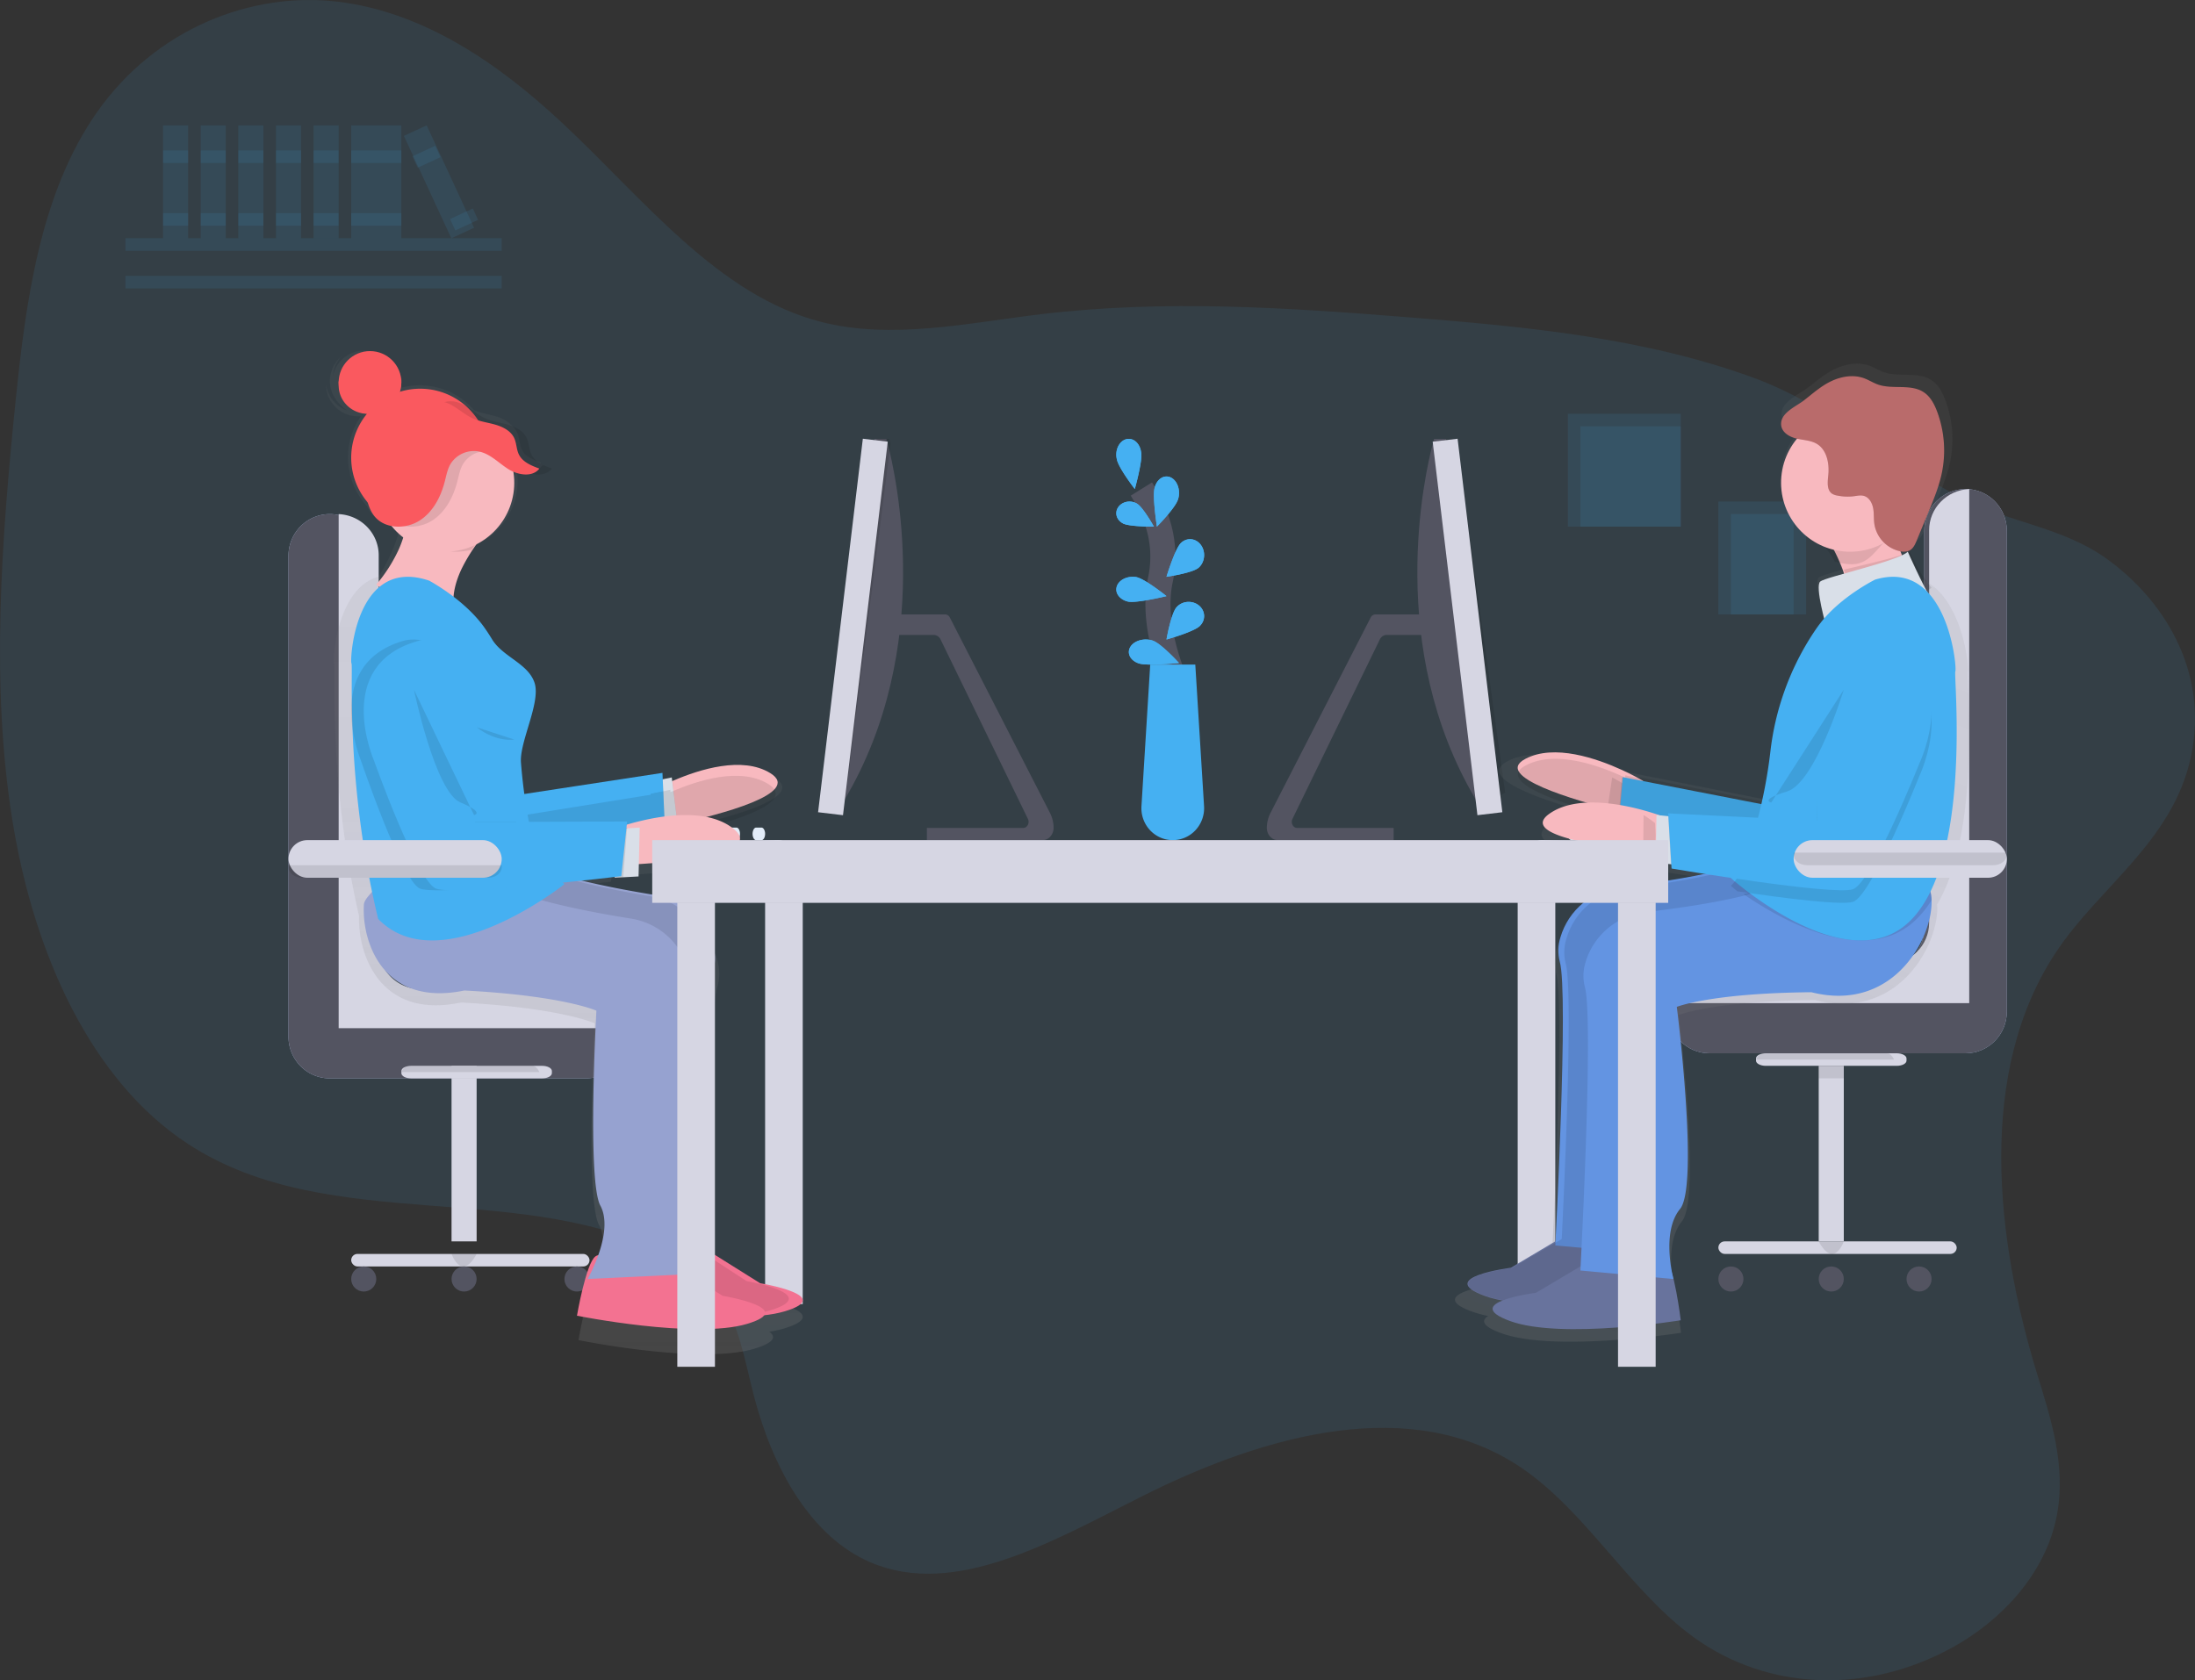 <svg xmlns="http://www.w3.org/2000/svg" width="175" height="134" viewBox="0 0 175 134">
    <rect x="0" y="0" width="175" height="134" fill="#333333" stroke="none"/>
    <defs>
        <linearGradient id="a" x1="45.734%" x2="63.434%" y1="101.416%" y2="-1.025%">
            <stop offset="0%" stop-color="gray" stop-opacity=".25"/>
            <stop offset="54%" stop-color="gray" stop-opacity=".12"/>
            <stop offset="100%" stop-color="gray" stop-opacity=".1"/>
        </linearGradient>
        <linearGradient id="b" x1="50.006%" x2="50.006%" y1="99.993%" y2=".023%">
            <stop offset="0%" stop-color="gray" stop-opacity=".25"/>
            <stop offset="54%" stop-color="gray" stop-opacity=".12"/>
            <stop offset="100%" stop-color="gray" stop-opacity=".1"/>
        </linearGradient>
    </defs>
    <g fill="none" fill-rule="evenodd">
        <path fill="#45B0F2" fill-rule="nonzero" d="M163.973 75.856c-6.448 9.65-4.816 23.062-1.569 33.685 1.093 3.557 2.328 7.315 1.594 11.245-.897 4.807-4.558 8.51-8.31 10.582-6.839 3.78-14.777 3.47-20.666-.806-5.09-3.696-8.548-10.003-13.742-13.517-8.681-5.86-20.273-2.725-30.284 2.312-7.082 3.56-14.857 8.099-21.569 5.251-4.722-2.004-7.783-7.401-9.304-13.229-.734-2.813-1.215-5.879-2.78-8.049-.937-1.29-2.186-2.175-3.48-2.894-11.824-6.64-27.423-1.733-38.862-9.2C7.28 86.204 2.689 76.084.974 65.34c-1.715-10.743-.87-22.17.276-33.415.814-7.99 1.98-16.538 6.46-22.944C12.45 2.206 20.139-.679 26.92.134 33.7.946 39.661 4.97 44.85 9.828c6.486 6.06 12.395 13.743 20.63 15.847 5.608 1.437 11.651.088 17.545-.622 9.854-1.173 19.619-.52 29.318.255 9.287.743 18.634 1.614 27.355 4.78 6.172 2.24 10.985 6.703 16.77 9.67 3.772 1.934 7.973 2.273 11.507 4.816 4.354 3.13 8.202 8.808 6.689 15.822-1.439 6.68-7.27 10.333-10.692 15.46z" opacity=".1"/>
        <path fill="#45B0F2" fill-rule="nonzero" d="M137 40h7v9h-7z" opacity=".1"/>
        <path fill="#45B0F2" fill-rule="nonzero" d="M138 41h5v8h-5zM125 33h9v9h-9z" opacity=".1"/>
        <path fill="#45B0F2" fill-rule="nonzero" d="M126 34h8v8h-8zM10 19h30v1H10zM10 22h30v1H10z" opacity=".1"/>
        <path fill="#D6D6E3" fill-rule="nonzero" d="M61 70h3v34h-3z"/>
        <path fill="#AEBEE1" fill-rule="nonzero" d="M153.416 74.009v-31.68c0-1.839 1.476-3.329 3.295-3.329 1.817.003 3.288 1.493 3.289 3.329v38.34c0 1.84-1.475 3.331-3.295 3.331h-20.41c-1.82 0-3.295-1.491-3.295-3.33 0-1.84 1.475-3.33 3.295-3.33h13.825c1.82 0 3.296-1.492 3.296-3.331z"/>
        <path fill="#535461" fill-rule="nonzero" d="M153.416 74.009v-31.68c0-1.839 1.476-3.329 3.295-3.329 1.817.003 3.288 1.493 3.289 3.329v38.34c0 1.84-1.475 3.331-3.295 3.331h-20.41c-1.82 0-3.295-1.491-3.295-3.33 0-1.84 1.475-3.33 3.295-3.33h13.825c1.82 0 3.296-1.492 3.296-3.331z"/>
        <path fill="#D6D6E3" fill-rule="nonzero" d="M133 80c.096-1.746 1.569-3.114 3.354-3.114h14.09c1.855 0 3.359-1.474 3.359-3.291V42.289C153.8 40.532 155.209 39.084 157 39v41h-24z"/>
        <path fill="#AEBEE1" fill-rule="nonzero" d="M29.583 76.003V44.33c0-1.836-1.47-3.326-3.287-3.33C24.476 41 23 42.49 23 44.33v38.332a3.347 3.347 0 0 0 .962 2.36 3.279 3.279 0 0 0 2.334.978h20.408C48.524 86 50 84.51 50 82.67c0-1.839-1.475-3.33-3.296-3.33H32.88a3.278 3.278 0 0 1-2.334-.977 3.347 3.347 0 0 1-.963-2.36z"/>
        <path fill="#535461" fill-rule="nonzero" d="M29.583 76.003V44.33c0-1.836-1.47-3.326-3.287-3.33C24.476 41 23 42.49 23 44.33v38.332a3.347 3.347 0 0 0 .962 2.36 3.279 3.279 0 0 0 2.334.978h20.408C48.524 86 50 84.51 50 82.67c0-1.839-1.475-3.33-3.296-3.33H32.88a3.278 3.278 0 0 1-2.334-.977 3.347 3.347 0 0 1-.963-2.36z"/>
        <path fill="#D6D6E3" fill-rule="nonzero" d="M51 82c-.096-1.747-1.57-3.115-3.354-3.115H33.554a3.395 3.395 0 0 1-2.376-.963 3.258 3.258 0 0 1-.985-2.328V44.287c0-1.755-1.405-3.2-3.193-3.287v41h24zM121 70h3v35h-3z"/>
        <path fill="#000" fill-rule="nonzero" d="M61 70h3v2h-3zM121 70h3v2h-3zM72 49c-.08.329-.18.662-.3 1H71v-1h1z" opacity=".1"/>
        <path fill="#535461" fill-rule="nonzero" d="M84 65.994c.01.553-.386 1.006-.874 1.006h-9.229v-.972h7.679c.331 0 .538-.405.372-.73l-6.964-14.31a.616.616 0 0 0-.54-.352H71V49h4.35c.161.004.307.1.377.246l7.983 15.58c.184.362.283.761.29 1.168z"/>
        <path fill="#535461" fill-rule="nonzero" d="M67.328 63.787L67.2 64l-1.2-.792L69.712 35h.956s.039.13.103.377c.64 2.438 3.782 16.245-3.443 28.41z"/>
        <path fill="#000" fill-rule="nonzero" d="M71 35.377l-3.608 28.41-.134.213L66 63.208 69.891 35h1.002s.04.134.107.377z" opacity=".1"/>
        <path fill="#D6D6E3" fill-rule="nonzero" d="M65.223 64.775l3.568-29.787 1.986.237-3.568 29.787z"/>
        <path fill="#E3EDF9" fill-rule="nonzero" d="M57 66.499c0 .276-.128.5-.286.501h-.427c-.158 0-.286-.225-.286-.501a.426.426 0 0 1 0-.06c.018-.25.139-.438.282-.439h.428c.13.002.244.159.276.381A.78.78 0 0 1 57 66.5zM58 66.499c0 .276-.128.5-.286.501h-.428c-.158 0-.286-.225-.286-.501 0-.047.004-.094.012-.138a.615.615 0 0 1 .072-.214c.052-.095.125-.148.2-.147h.428c.113 0 .216.114.263.293A.86.86 0 0 1 58 66.5z"/>
        <path fill="#E3EDF9" fill-rule="nonzero" d="M59 66.5c0 .275-.128.498-.286.5h-.428c-.158 0-.286-.224-.286-.5 0-.072.008-.143.025-.208.047-.176.148-.29.26-.292h.427c.076 0 .15.052.203.146a.726.726 0 0 1 .083.354H59zM61 66.499c0 .276-.128.5-.286.501h-.428c-.107 0-.204-.104-.254-.27a.833.833 0 0 1 .02-.519l.033-.064c.053-.095.125-.148.2-.147h.429c.079.002.154.06.207.161A.71.71 0 0 1 61 66.5z"/>
        <path fill="#000" fill-rule="nonzero" d="M56.992 67a.52.52 0 0 1 .008.097c0 .222-.128.402-.286.403h-.427c-.158 0-.286-.18-.286-.403a.276.276 0 0 1 0-.047l.99-.05zM57.977 67c.015.09.023.185.023.282 0 .395-.128.716-.286.718h-.428c-.158 0-.286-.322-.286-.718 0-.067.004-.134.012-.198l.965-.084zM58.957 67c.028.104.043.223.043.345 0 .36-.128.653-.286.655h-.428c-.158 0-.286-.293-.286-.655 0-.094.008-.187.025-.272l.932-.073zM61 67.404c0 .328-.128.594-.286.596h-.428c-.107 0-.204-.124-.254-.32a1.166 1.166 0 0 1 .02-.617l.87-.063c.05.108.078.253.078.404z" opacity=".1"/>
        <path fill="#D6D6E3" fill-rule="nonzero" d="M62.998 68H55v-.301c0-.278.266-.506.602-.515L62.017 67c.257-.007.507.073.693.22.185.149.29.353.29.566l-.002.214z"/>
        <path fill="#535461" fill-rule="nonzero" d="M101 65.994c-.01.553.386 1.006.875 1.006h9.235v-.972h-7.69c-.332 0-.538-.405-.372-.73l6.965-14.31c.1-.21.309-.346.54-.352H114V49h-4.348a.432.432 0 0 0-.371.245l-7.985 15.58a2.67 2.67 0 0 0-.296 1.169z"/>
        <path fill="#535461" fill-rule="nonzero" d="M117.673 63.787l.128.213 1.199-.792L115.29 35h-.955s-.04.13-.103.377c-.641 2.438-3.788 16.245 3.44 28.41z"/>
        <path fill="#000" fill-rule="nonzero" d="M115 35.377l3.608 28.41.134.213 1.258-.792L116.11 35h-1.002s-.04.134-.108.377z" opacity=".1"/>
        <path fill="#D6D6E3" fill-rule="nonzero" d="M114.223 35.225l1.986-.237 3.568 29.787-1.986.237z"/>
        <path fill="#E3EDF9" fill-rule="nonzero" d="M128 66.499c0 .276.128.5.286.501h.427c.158 0 .286-.225.286-.501a.426.426 0 0 0 0-.06c-.018-.25-.139-.438-.282-.439h-.428c-.13.002-.244.159-.276.381a.78.78 0 0 0-.013.118z"/>
        <path fill="#E3EDF9" fill-rule="nonzero" d="M127 66.499c.001.276.129.5.286.501h.428c.076 0 .149-.053.202-.147A.734.734 0 0 0 128 66.5a.843.843 0 0 0-.012-.138.615.615 0 0 0-.072-.214c-.052-.095-.125-.148-.2-.147h-.436c-.113 0-.216.114-.263.293a.881.881 0 0 0-.016.206z"/>
        <path fill="#E3EDF9" fill-rule="nonzero" d="M126 66.5c0 .275.128.498.286.5h.428c.158 0 .286-.224.286-.5a.786.786 0 0 0-.025-.208c-.047-.176-.148-.29-.26-.292h-.427c-.076 0-.15.052-.203.146a.726.726 0 0 0-.083.354H126z"/>
        <path fill="#E3EDF9" fill-rule="nonzero" d="M125 66.499c0 .276.128.5.286.501h.428c.107 0 .204-.104.254-.27a.833.833 0 0 0-.02-.519l-.033-.064c-.053-.095-.125-.148-.2-.147h-.429c-.079.002-.154.06-.207.161a.71.71 0 0 0-.079.338z"/>
        <path fill="#000" fill-rule="nonzero" d="M128.008 67a.52.52 0 0 0-.008.097c0 .222.128.402.286.403h.427c.158 0 .286-.18.286-.403a.276.276 0 0 0 0-.047l-.99-.05zM127.023 67c-.015.09-.023.185-.023.282 0 .395.128.716.286.718h.428c.158 0 .286-.322.286-.718 0-.067-.004-.134-.012-.198l-.965-.084zM126.043 67a1.35 1.35 0 0 0-.043.345c0 .36.128.653.286.655h.428c.158 0 .286-.293.286-.655 0-.094-.008-.187-.025-.272l-.932-.073z" opacity=".1"/>
        <path fill="#000" fill-rule="nonzero" d="M125 67.404c0 .328.128.594.286.596h.428c.107 0 .204-.124.254-.32.049-.198.041-.435-.02-.617l-.87-.063a.978.978 0 0 0-.078.404z" opacity=".1"/>
        <path fill="#D6D6E3" fill-rule="nonzero" d="M122.002 68H130v-.301c0-.278-.266-.506-.602-.515L122.983 67a1.069 1.069 0 0 0-.693.22.728.728 0 0 0-.29.566l.002.214z"/>
        <path fill="url(#a)" fill-rule="nonzero" d="M154.435 72.138c3.613-6.073 2.304-18.324 2.45-18.558.13-.207-.369-5.976-3.689-7.385-.6-1.178-1.19-2.505-1.19-2.505a1.053 1.053 0 0 1-.191.14 10.26 10.26 0 0 1-.077-.213c-.042-.123-.082-.249-.12-.374.092.029.187.053.283.071.253.061.52.038.758-.067a.843.843 0 0 0 .217-.166c.262-.172.406-.483.528-.776l.967-2.294c.435-1.035.874-2.077 1.105-3.174a8.86 8.86 0 0 0-.385-4.945c-.229-.602-.545-1.204-1.082-1.564-1.076-.724-2.573-.224-3.803-.648-.404-.14-.769-.375-1.173-.518-.873-.31-1.858-.144-2.697.242-.84.387-1.52 1.001-2.254 1.552-.362.275-.94.559-1.366.931-.413.32-.731.707-.67 1.216.069.582.687.931 1.264 1.068.095.021.194.038.291.055a5.553 5.553 0 0 0-1.448 5.317 5.61 5.61 0 0 0 3.855 3.965 13.034 13.034 0 0 1 .845 1.937c-.95.267-1.692.489-1.84.612-.45.369.491 3.604.491 3.604-.24.3-.484.644-.731 1.011a21.692 21.692 0 0 0-3.471 9.402 43.713 43.713 0 0 1-.619 3.676l-11.225-2.23-.024.275-.268-.065-.842-.207-.033.188-.129-.06c-2.087-.97-5.605-2.21-7.988-.932-2.513 1.341 2.912 3.123 6.394 4.071-1.154.056-2.259.331-3.133.974-2.524 1.875 4.616 2.85 7.988 3.197l.137.014v.071l1.168.107.274.025.027.413s1.673.272 3.908.6c-2.552.632-5.705 1.07-7.894 1.326-2.322.27-4.298 1.872-4.922 4.106a3.619 3.619 0 0 0-.056 1.974c.652 2.255-.144 18.845-.324 22.418l-4.127 2.355s-6.422.776-2.144 2.267c.385.13.779.235 1.179.31-.564.361-.515.831 1.146 1.409 4.281 1.487 14.231-.066 14.231-.066s-.217-1.747-.571-3.2l.11.01s-1.028-3.79.53-5.7c1.559-1.91-.261-16.452-.261-16.452s2.728-1.12 10.884-1.192c6.578 1.673 9.784-4.317 9.739-7.413-.014-.07-.017-.141-.022-.205z"/>
        <path fill="#F8B9BF" fill-rule="nonzero" d="M131 62.274L130.31 65s-.622-.136-1.553-.37c-3.154-.796-9.807-2.71-7.14-4.113 2.299-1.212 5.684-.033 7.694.886.736.338 1.289.64 1.535.783.104.057.154.088.154.088z"/>
        <path fill="#000" fill-rule="nonzero" d="M129.956 63.81L129.48 66s-.592-.152-1.481-.41l.535-3.59c.702.376 1.23.712 1.465.87l-.044.94z" opacity=".1"/>
        <path fill="#D9DFE8" fill-rule="nonzero" d="M130.801 66L129 65.525l.56-3.525 1.44.38z"/>
        <path fill="#000" fill-rule="nonzero" d="M129.796 66l-.796-.215.3-3.785.7.19z" opacity=".1"/>
        <path fill="#45B0F2" fill-rule="nonzero" d="M148.708 51.36s-3.798-2.137-5.486 3.995c-1.688 6.133-1.847 8.958-1.847 8.958l-11.994-2.336-.381 4.267s12.824 4.034 14.437 3.74c1.613-.292 6.848-8.842 6.848-8.842s4.758-6.626-1.577-9.781z"/>
        <g fill="#000" fill-rule="nonzero" opacity=".1">
            <path d="M131.125 62.836l-.698 2.78s-.627-.139-1.568-.377c-3.188-.812-9.91-2.763-7.216-4.195 2.323-1.236 5.744-.034 7.776.903a19.65 19.65 0 0 1 1.706.889z"/>
            <path d="M130.93 63.62l-.503 2.008s-.627-.139-1.568-.376l.566-3.292a19.65 19.65 0 0 1 1.551.798l-.047.862z"/>
            <path d="M130.931 65.818l-1.948-.474.605-3.516 1.558.379z"/>
            <path d="M130.931 65.818l-.84-.203.316-3.587.739.179z"/>
            <path d="M149.73 51.41s-3.742-2.128-5.405 3.979c-1.662 6.106-1.82 8.919-1.82 8.919l-11.814-2.327-.375 4.25s12.632 4.016 14.221 3.724c1.59-.292 6.745-8.805 6.745-8.805s4.687-6.597-1.553-9.74z"/>
        </g>
        <path fill="#68739D" fill-rule="nonzero" d="M125.192 98.287l-4.738 2.817s-6.138.776-2.05 2.255c4.09 1.48 13.596-.065 13.596-.065s-.528-4.41-1.265-5.025c-.736-.615-5.543.018-5.543.018z"/>
        <path fill="#6394E2" fill-rule="nonzero" d="M143.895 67.072s-2.43 1.253-6.749 2.335c-2.53.627-5.698 1.071-7.887 1.325-2.292.246-4.207 1.831-4.85 4.015-.199.63-.218 1.302-.055 1.942.72 2.48-.354 22.634-.354 22.634l7.42.677s-1.013-3.714.523-5.585c1.537-1.872-.257-16.12-.257-16.12s2.688-1.096 10.72-1.168c7.442 1.88 10.508-6.15 9.36-8.401-1.149-2.251-7.87-1.654-7.87-1.654z"/>
        <g fill="#000" fill-rule="nonzero" opacity=".1">
            <path d="M125.314 98.35l-4.783 2.776s-6.197.765-2.069 2.223c4.129 1.458 13.726-.064 13.726-.064s-.533-4.346-1.277-4.953c-.743-.606-5.597.018-5.597.018z"/>
            <path d="M143.958 67.198s-2.38 1.254-6.608 2.337c-2.478.627-5.58 1.073-7.724 1.326a5.582 5.582 0 0 0-4.747 4.019 3.608 3.608 0 0 0-.055 1.944c.705 2.482-.346 22.656-.346 22.656l7.264.677s-.99-3.717.513-5.59c1.505-1.874-.252-16.135-.252-16.135s2.632-1.097 10.497-1.17c7.286 1.882 10.289-6.156 9.164-8.409-1.125-2.253-7.706-1.655-7.706-1.655z"/>
        </g>
        <path fill="#68739D" fill-rule="nonzero" d="M127.191 100.286l-4.738 2.816s-6.136.77-2.05 2.255c4.087 1.484 13.597-.066 13.597-.066s-.529-4.407-1.265-5.022c-.737-.615-5.544.017-5.544.017z"/>
        <path fill="#6394E2" fill-rule="nonzero" d="M144.41 79.13c-8.034.071-10.723 1.168-10.723 1.168s1.794 14.252.258 16.117c-1.537 1.865-.525 5.585-.525 5.585l-7.42-.677s.013-.238.033-.664c.178-3.502.962-19.758.318-21.968a3.528 3.528 0 0 1 .056-1.936c.639-2.186 2.554-3.775 4.848-4.024 2.188-.252 5.356-.69 7.887-1.325l.124-.03c4.243-1.075 6.626-2.305 6.626-2.305s6.723-.595 7.872 1.656c.162.357.242.744.235 1.135.057 3.037-3.105 8.907-9.59 7.267z"/>
        <path fill="#F8B9BF" fill-rule="nonzero" d="M133 65.268L132.736 68s-.636-.043-1.58-.137c-3.225-.32-10.067-1.221-7.649-2.953 2.08-1.489 5.592-.84 7.711-.237.773.222 1.366.436 1.63.538.098.035.152.057.152.057zM153 46.827s-.937.721-2.082 1.512c-1.256.28-2.714.511-3.765.661.375-1.177.15-2.5-.274-3.661A13.71 13.71 0 0 0 145 41.943L151.335 40c-.497 1.237-.272 2.648.15 3.875A12.692 12.692 0 0 0 153 46.827z"/>
        <path fill="#000" fill-rule="nonzero" d="M132 66.642L131.893 69s-.36-.051-.893-.165l.035-3.835c.437.266.772.524.921.646l.044.996z" opacity=".1"/>
        <path fill="#D9DFE8" fill-rule="nonzero" d="M134 69l-2-.195.066-3.805 1.6.155z"/>
        <path fill="#000" fill-rule="nonzero" d="M154 46.883s-1.072.703-2.381 1.474c-1.437.272-3.104.497-4.306.643.43-1.146.171-2.436-.313-3.567 1.77-.43 4.302-.986 5.27-1.433a11.802 11.802 0 0 0 1.73 2.883z" opacity=".1"/>
        <path fill="#D9DFE8" fill-rule="nonzero" d="M152.1 44s1.141 2.583 1.86 3.75c.718 1.167-8.347 2.25-8.347 2.25s-.94-3.252-.491-3.624c.449-.373 6.22-1.62 6.979-2.376z"/>
        <path fill="#000" fill-rule="nonzero" d="M154 71.78a7.778 7.778 0 0 1-1.417 1.724c-4.02 3.592-10.61-.152-13.583-2.198 4.318-1.043 6.743-2.237 6.743-2.237s6.842-.578 8.011 1.607c.167.347.251.724.246 1.104z" opacity=".1"/>
        <path fill="#45B0F2" fill-rule="nonzero" d="M152.267 73.46c-4.314 4.206-11.754-1.362-13.76-3.003-.325-.266-.507-.431-.507-.431.792-.761 1.488-2.375 2.04-4.35a39.066 39.066 0 0 0 1.11-5.763 21.745 21.745 0 0 1 3.284-9.218c.234-.36.458-.697.692-.992 1.629-2.126 4.366-3.477 4.366-3.477 5.776-1.733 6.553 7.062 6.4 7.316-.155.254 1.39 15.028-3.625 19.919z"/>
        <path fill="#000" fill-rule="nonzero" d="M153.023 61.892s-3.764 9.482-5.269 10.023c-.861.308-5.463-.276-9.24-.834-.33-.27-.514-.439-.514-.439.803-.775 1.508-2.42 2.067-4.43l4.864.239s-.27-2.896.444-9.39c.715-6.493 4.676-4.884 4.676-4.884 6.554 2.265 2.972 9.715 2.972 9.715zM134 69l-.79-.086L133 65l.694.074z" opacity=".1"/>
        <path fill="#45B0F2" fill-rule="nonzero" d="M150.042 51.176s-3.974-1.607-4.69 4.885c-.717 6.493-.446 9.39-.446 9.39L133 64.866l.268 4.4s12.959 2.188 14.468 1.648c1.51-.54 5.285-10.023 5.285-10.023s3.59-7.45-2.979-9.715z"/>
        <path fill="#000" fill-rule="nonzero" d="M150.758 42.733c-.185-.899.865-.887 1.242-1.733l-7 1.954c.486.583.92 1.2 1.297 1.844.363.097.736.16 1.113.192 1.669.142 2.19-1.326 3.348-2.257z" opacity=".1"/>
        <circle cx="147.5" cy="38.5" r="5.5" fill="#F8B9BF" fill-rule="nonzero" transform="rotate(-84.72 147.5 38.5)"/>
        <path fill="#000" fill-rule="nonzero" d="M142.007 33.924c.067.573.665.922 1.22 1.051.556.13 1.159.136 1.646.436.778.485.988 1.562.89 2.487-.054.523-.132 1.163.291 1.467.133.082.282.136.436.157.442.09.895.107 1.342.048.261-.035.53-.095.778-.02.408.119.65.553.729.973.08.42.036.858.1 1.282a2.647 2.647 0 0 0 2.073 2.162c.244.06.501.037.731-.066.296-.157.447-.492.575-.806l.934-2.26c.42-1.018.843-2.046 1.067-3.126a8.895 8.895 0 0 0-.372-4.87c-.22-.591-.526-1.185-1.044-1.54-1.038-.714-2.49-.22-3.67-.63-.391-.137-.743-.37-1.132-.51-.842-.304-1.793-.143-2.604.24-.811.382-1.466.984-2.18 1.534-.617.486-1.926 1-1.81 1.99z" opacity=".1"/>
        <path fill="#B96B6B" fill-rule="nonzero" d="M142.007 33.924c.067.573.665.922 1.22 1.051.556.13 1.159.136 1.646.436.778.485.988 1.562.89 2.487-.054.523-.132 1.163.291 1.467.133.082.282.136.436.157.442.09.895.107 1.342.048.261-.035.53-.095.778-.02.408.119.65.553.729.973.079.42.035.858.1 1.282a2.647 2.647 0 0 0 2.073 2.162c.244.06.501.037.731-.066.296-.157.447-.492.575-.806l.934-2.26c.42-1.018.843-2.046 1.067-3.126a8.894 8.894 0 0 0-.372-4.87c-.22-.591-.526-1.185-1.044-1.54-1.038-.714-2.49-.22-3.67-.63-.391-.137-.743-.37-1.132-.51-.842-.304-1.793-.143-2.604.24-.811.382-1.467.984-2.18 1.534-.616.486-1.925 1-1.81 1.99z"/>
        <path fill="#000" fill-rule="nonzero" d="M147 55s-2.266 7.43-4.521 8.117c-2.256.688-1.26.883-1.26.883" opacity=".1"/>
        <path fill="#D6D6E3" fill-rule="nonzero" d="M145 85h2v14h-2z"/>
        <path fill="#000" fill-rule="nonzero" d="M145 85h2v1h-2z" opacity=".1"/>
        <path fill="#D6D6E3" fill-rule="nonzero" d="M140 84.412v.176c0 .11.082.214.227.291.146.078.343.121.549.121h10.448c.206 0 .403-.043.549-.12.145-.078.227-.183.227-.292v-.176c0-.227-.347-.412-.776-.412h-10.448c-.206 0-.403.043-.549.12-.145.078-.227.183-.227.292z"/>
        <path fill="#000" fill-rule="nonzero" d="M140 84.5h11c-.139-.317-.346-.5-.566-.5h-9.87c-.219 0-.425.184-.564.5z" opacity=".1"/>
        <rect width="19" height="1" x="137" y="99" fill="#D6D6E3" fill-rule="nonzero" rx=".5"/>
        <circle cx="153" cy="102" r="1" fill="#535461" fill-rule="nonzero"/>
        <circle cx="138" cy="102" r="1" fill="#535461" fill-rule="nonzero"/>
        <circle cx="146" cy="102" r="1" fill="#535461" fill-rule="nonzero"/>
        <rect width="17" height="3" x="143" y="67" fill="#D6D6E3" fill-rule="nonzero" rx="1.5"/>
        <path fill="#000" fill-rule="nonzero" d="M147 99s-.786 2.25-2 0M160 68v.16c0 .464-.484.84-1.08.84h-14.84c-.596 0-1.08-.376-1.08-.84V68h17z" opacity=".1"/>
        <path fill="#D6D6E3" fill-rule="nonzero" d="M129 70h3v39h-3z"/>
        <path fill="#000" fill-rule="nonzero" d="M129 70h3v2h-3z" opacity=".1"/>
        <path fill="#D6D6E3" fill-rule="nonzero" d="M36 85h2v14h-2z"/>
        <path fill="#000" fill-rule="nonzero" d="M36 85h2v1h-2z" opacity=".1"/>
        <path fill="#D6D6E3" fill-rule="nonzero" d="M44 85.41v.176c0 .229-.347.414-.776.414H32.776c-.206 0-.403-.044-.549-.121-.145-.078-.227-.183-.227-.293v-.176c.004-.227.35-.41.776-.41h10.448c.206 0 .403.044.549.121.145.078.227.183.227.293v-.004z"/>
        <path fill="#000" fill-rule="nonzero" d="M43 85.5H32c.14-.321.348-.504.565-.5h9.87c.217-.004.425.179.565.5z" opacity=".1"/>
        <rect width="19" height="1" x="28" y="100" fill="#D6D6E3" fill-rule="nonzero" rx=".5"/>
        <circle cx="29" cy="102" r="1" fill="#535461" fill-rule="nonzero"/>
        <circle cx="46" cy="102" r="1" fill="#535461" fill-rule="nonzero"/>
        <circle cx="37" cy="102" r="1" fill="#535461" fill-rule="nonzero"/>
        <path fill="#000" fill-rule="nonzero" d="M36 100s.786 2.25 2 0" opacity=".1"/>
        <path stroke="#535461" stroke-width="2" d="M94 55s-2.347-4.674-1.49-8.737a8.802 8.802 0 0 0-.41-5.093A14.021 14.021 0 0 0 91 39"/>
        <path fill="#45B0F2" fill-rule="nonzero" d="M90.985 36.083c.118.679-.511 2.917-.511 2.917s-1.312-1.697-1.431-2.376c-.109-.453-.008-.944.261-1.272.27-.328.661-.437 1.014-.283.353.154.608.546.66 1.014h.007zM93.921 39.815C93.73 40.492 92.236 42 92.236 42s-.374-2.422-.18-3.096c.113-.457.408-.796.767-.882.36-.087.727.092.956.466.23.374.285.883.144 1.327h-.002zM95.58 45.259C95.1 45.702 93 46 93 46s.684-2.265 1.164-2.708c.31-.291.734-.371 1.111-.21.377.16.648.538.711.988.063.45-.092.904-.407 1.189zM95.673 49.905C95.226 50.38 93 51 93 51s.368-2.113.816-2.585c.284-.32.736-.471 1.177-.396.442.076.804.366.945.759.14.392.039.824-.267 1.127h.002zM89.522 41.74C90.016 42.013 92 42 92 42s-.877-1.576-1.371-1.847a1.168 1.168 0 0 0-1.067-.046c-.338.157-.553.465-.562.804-.008.338.192.654.522.825v.005zM89.936 47.978c.703.14 3.064-.438 3.064-.438s-1.71-1.38-2.414-1.518c-.689-.112-1.37.213-1.545.738-.174.525.22 1.062.895 1.218zM90.799 52.908c.678.225 3.201-.033 3.201-.033s-1.422-1.563-2.1-1.788c-.68-.225-1.478 0-1.782.504-.304.503 0 1.093.68 1.318v-.001z"/>
        <path fill="#45B0F2" fill-rule="nonzero" d="M90.985 36.083c.118.679-.511 2.917-.511 2.917s-1.312-1.697-1.431-2.376c-.109-.453-.008-.944.261-1.272.27-.328.661-.437 1.014-.283.353.154.608.546.66 1.014h.007zM93.921 39.815C93.73 40.492 92.236 42 92.236 42s-.374-2.422-.18-3.096c.113-.457.408-.796.767-.882.36-.087.727.092.956.466.23.374.285.883.144 1.327h-.002zM95.58 45.259C95.1 45.702 93 46 93 46s.684-2.265 1.164-2.708c.31-.291.734-.371 1.111-.21.377.16.648.538.711.988.063.45-.092.904-.407 1.189zM95.673 49.905C95.226 50.38 93 51 93 51s.368-2.113.816-2.585c.284-.32.736-.471 1.177-.396.442.076.804.366.945.759.14.392.039.824-.267 1.127h.002zM89.522 41.74C90.016 42.013 92 42 92 42s-.877-1.576-1.371-1.847a1.168 1.168 0 0 0-1.067-.046c-.338.157-.553.465-.562.804-.008.338.192.654.522.825v.005zM89.936 47.978c.703.14 3.064-.438 3.064-.438s-1.71-1.38-2.414-1.518c-.689-.112-1.37.213-1.545.738-.174.525.22 1.062.895 1.218zM90.799 52.908c.678.225 3.201-.033 3.201-.033s-1.422-1.563-2.1-1.788c-.68-.225-1.478 0-1.782.504-.304.503 0 1.093.68 1.318v-.001z"/>
        <path fill="#45B0F2" fill-rule="nonzero" d="M93.5 67c-.69 0-1.35-.29-1.823-.804a2.58 2.58 0 0 1-.672-1.906L91.703 53h3.594l.698 11.29a2.58 2.58 0 0 1-.672 1.906A2.477 2.477 0 0 1 93.5 67z"/>
        <path fill="#45B0F2" fill-rule="nonzero" d="M13 10h2v9h-2zM16 10h2v9h-2zM19 10h2v9h-2zM22 10h2v9h-2zM28 10h2v9h-2zM30 10h2v9h-2z" opacity=".1"/>
        <path fill="#45B0F2" fill-rule="nonzero" d="M13 12h2v1h-2zM13 17h2v1h-2zM16 12h2v1h-2zM16 17h2v1h-2zM19 12h2v1h-2zM19 17h2v1h-2zM22 12h2v1h-2zM22 17h2v1h-2zM25 12h2v1h-2zM25 17h2v1h-2zM28 12h2v1h-2zM28 17h2v1h-2zM30 12h2v1h-2zM30 17h2v1h-2z" opacity=".1"/>
        <path fill="#45B0F2" fill-rule="nonzero" d="M25 10h2v9h-2zM32.202 10.836l1.815-.84 3.78 8.168-1.814.84z" opacity=".1"/>
        <path fill="#45B0F2" fill-rule="nonzero" d="M32.882 12.466l1.815-.84.42.908-1.814.84zM35.882 17.466l1.815-.84.42.908-1.814.84z" opacity=".1"/>
        <path fill="url(#b)" fill-rule="nonzero" d="M60.494 103.59l-3.962-2.536c-.02-3.57-.077-20.147.664-22.364a3.652 3.652 0 0 0 .031-1.972c-.514-2.254-2.392-3.937-4.667-4.308-2.146-.35-5.234-.924-7.72-1.665 2.216-.23 3.877-.429 3.877-.429l.044-.411 1.427-.069v-.06l.135-.009c3.333-.198 10.41-.86 8.005-2.84-.825-.678-1.9-1-3.036-1.107 3.471-.794 8.897-2.333 6.478-3.78-2.299-1.373-5.818-.294-7.92.583l-.128.055-.024-.19-.839.17-.267.053-.012-.275-11.773 1.823a40.406 40.406 0 0 0-.48-4.036c.264-1.761 1.49-4.33 1.057-5.707-.502-1.6-2.563-2.124-3.43-3.569-.228-.377-.454-.73-.676-1.04a10.936 10.936 0 0 0-1.66-1.8c.037-.93.244-1.844.61-2.698.236-.571.51-1.125.824-1.658a5.568 5.568 0 0 0 4.123-6.412c.746.32 1.652.354 2.118-.272l-.221-.086a.705.705 0 0 0 .062-.074c-.454-.173-.936-.37-1.291-.686a1.517 1.517 0 0 1-.226-.336c-.215-.438-.19-.964-.396-1.408a1.628 1.628 0 0 0-.404-.528 2.779 2.779 0 0 0-1.32-.757c-.563-.165-1.155-.248-1.695-.47a5.72 5.72 0 0 0-6.099-1.72l-.195.067a2.543 2.543 0 1 0-4.96-1.126c.049-.57.288-1.106.68-1.523-.041.034-.083.067-.122.103a2.556 2.556 0 0 0-.111 3.608l.045.044c.18.221.396.41.638.56A2.55 2.55 0 0 1 26 30.644v.156c.04.68.347 1.314.855 1.765a2.54 2.54 0 0 0 1.85.634l.07-.007-.037.051a5.754 5.754 0 0 0 .515 7.108c.104.238.241.46.409.657.059.068.122.131.188.19a2.416 2.416 0 0 0 1.632.755c.104.124.214.243.332.358-.103.439-.238.87-.403 1.289a13.674 13.674 0 0 1-1.235 2.388c-3.368.96-3.664 6.697-3.543 6.914.145.26-.502 9.268 1.993 20.15-.103 3.11 1.706 8.254 8.128 6.898 8.032.43 10.666 1.664 10.666 1.664s-.763 14.008.326 16.048c.681 1.278.198 3.154-.312 4.479-.19.328-.34.676-.45 1.038-.155.33-.27.53-.27.53h.11c-.412 1.435-.703 3.166-.703 3.166s9.735 1.982 14.018.685c1.662-.504 1.73-.97 1.191-1.354.398-.059.79-.145 1.176-.258 4.286-1.297-2.012-2.359-2.012-2.359z"/>
        <path fill="#FA595F" fill-rule="nonzero" d="M39 36.5a5.5 5.5 0 1 1-11 0 5.5 5.5 0 0 1 11 0z"/>
        <path fill="#F8B9BF" fill-rule="nonzero" d="M52 63.081L52.565 66s.628-.117 1.558-.32c3.178-.697 9.891-2.418 7.291-4.023-2.236-1.379-5.66-.294-7.704.587-.749.32-1.312.618-1.565.757-.094.05-.145.08-.145.08z"/>
        <path fill="#000" fill-rule="nonzero" d="M52.014 63.769l.41 2.231s.635-.125 1.576-.341L53.582 62a17.67 17.67 0 0 0-1.582.807l.014.962z" opacity=".1"/>
        <path fill="#D9DFE8" fill-rule="nonzero" d="M52.053 66L54 65.605 53.559 62 52 62.316z"/>
        <path fill="#000" fill-rule="nonzero" d="M52.06 66l.94-.179L52.828 62l-.828.156z" opacity=".1"/>
        <path fill="#45B0F2" fill-rule="nonzero" d="M34.433 50.296s3.796-1.957 5.176 4.193c1.38 6.15 1.4 8.953 1.4 8.953l11.807-1.805.184 4.246s-12.691 3.45-14.251 3.09c-1.56-.36-6.296-9.054-6.296-9.054s-4.34-6.763 1.98-9.623z"/>
        <g fill="#000" fill-rule="nonzero" opacity=".1">
            <path d="M51.881 63.966l.563 2.939s.626-.118 1.553-.323c3.166-.701 9.857-2.434 7.266-4.05-2.229-1.388-5.642-.297-7.678.59-.746.323-1.308.623-1.559.763-.094.05-.145.081-.145.081z"/>
            <path d="M52.04 64.795l.404 2.11s.626-.118 1.553-.323l-.412-3.46c-.746.323-1.308.623-1.559.763l.014.91z"/>
            <path d="M51.943 67.087l1.934-.405-.438-3.695-1.549.324z"/>
            <path d="M51.943 67.087l.834-.176-.153-3.753-.734.153z"/>
            <path d="M34.425 51.365s3.765-2.052 5.133 4.395c1.368 6.446 1.388 9.385 1.388 9.385l11.71-1.892.181 4.45s-12.585 3.618-14.132 3.24c-1.547-.377-6.243-9.491-6.243-9.491s-4.303-7.09 1.963-10.087z"/>
        </g>
        <path fill="#F37291" fill-rule="nonzero" d="M56.004 99.455l4.605 2.885s6.09 1.007 1.947 2.241c-4.142 1.235-13.556-.653-13.556-.653s.715-4.181 1.477-4.735c.761-.554 5.527.262 5.527.262z"/>
        <path fill="#96A2D0" fill-rule="nonzero" d="M38.09 67.173s2.331 1.333 6.523 2.579c2.458.73 5.55 1.294 7.686 1.637 2.24.341 4.051 1.98 4.582 4.152a3.46 3.46 0 0 1-.03 1.9c-.814 2.402-.649 22.213-.649 22.213L48.89 100s1.157-3.6-.269-5.5c-1.426-1.9.962-15.795.962-15.795s-2.59-1.19-10.476-1.604c-7.39 1.538-10.046-6.48-8.818-8.64 1.227-2.158 7.802-1.288 7.802-1.288z"/>
        <g fill="#000" fill-rule="nonzero" opacity=".1">
            <path d="M54.949 99.185l4.574 2.984s6.048 1.04 1.934 2.318c-4.114 1.276-13.464-.676-13.464-.676s.71-4.324 1.466-4.897c.757-.573 5.49.271 5.49.271z"/>
            <path d="M37.99 67.182s2.281 1.362 6.383 2.633c2.405.746 5.43 1.323 7.52 1.673 2.193.348 3.964 2.022 4.484 4.24a3.682 3.682 0 0 1-.029 1.94c-.797 2.453-.636 22.686-.636 22.686l-7.156.353s1.132-3.676-.262-5.617c-1.395-1.94.94-16.131.94-16.131s-2.534-1.215-10.25-1.638c-7.23 1.57-9.829-6.618-8.628-8.823 1.2-2.205 7.634-1.316 7.634-1.316z"/>
        </g>
        <path fill="#F37291" fill-rule="nonzero" d="M53.004 100.455l4.605 2.885s6.09 1.007 1.947 2.241c-4.142 1.235-13.556-.653-13.556-.653s.715-4.181 1.477-4.735c.761-.554 5.527.262 5.527.262z"/>
        <path fill="#96A2D0" fill-rule="nonzero" d="M37.02 78.992c7.925.416 10.529 1.611 10.529 1.611s-.752 13.568.314 15.542C49 98.24 46.846 102 46.846 102l7.35-.348v-.655c-.021-3.457-.075-19.511.655-21.663a3.476 3.476 0 0 0 .03-1.91c-.535-2.18-2.354-3.828-4.606-4.171-2.149-.343-5.255-.91-7.725-1.644l-.12-.037c-4.139-1.236-6.435-2.554-6.435-2.554s-4.895-.333-6.12 1.836c-.157.281-.834.834-.862 1.28-.184 2.988 1.544 8.198 8.007 6.858z"/>
        <path fill="#F8B9BF" fill-rule="nonzero" d="M49 66.087L49.138 69s.638-.017 1.59-.075c3.245-.197 10.138-.846 7.796-2.794-2.014-1.675-5.561-1.141-7.71-.597a18.813 18.813 0 0 0-1.814.553zM30 46.62s.984.747 2.205 1.572c1.362.326 2.953.616 4.09.808-.353-1.176-.04-2.453.48-3.577A13.314 13.314 0 0 1 39 42.175L32.159 40c.484 1.234.164 2.612-.356 3.79A12.205 12.205 0 0 1 30 46.62z"/>
        <path fill="#000" fill-rule="nonzero" d="M49 67.586L49.056 70s.36-.02.895-.087L50 66a7.413 7.413 0 0 0-.934.574L49 67.586z" opacity=".1"/>
        <path fill="#D9DFE8" fill-rule="nonzero" d="M49 70l1.91-.103L51 66l-1.529.083z"/>
        <path fill="#45B0F2" fill-rule="nonzero" d="M30.151 73.284c4.25 4.38 12.177-.826 14.309-2.368.346-.252.54-.406.54-.406-.787-.795-2.047-1.53-2.53-3.52a42.893 42.893 0 0 1-.935-6.168c-.13-1.647 1.585-4.783 1.09-6.347-.497-1.564-2.538-2.077-3.396-3.493a15.406 15.406 0 0 0-.67-1.018c-1.583-2.185-4.343-3.657-4.343-3.657-5.88-1.99-6.341 6.336-6.195 6.595.147.259-.526 9.437 2.13 20.382z"/>
        <path fill="#000" fill-rule="nonzero" d="M28.777 60.658s3.261 9.6 4.7 10.205c.824.346 5.318-.027 9.007-.41.331-.256.516-.413.516-.413-.752-.809-1.364-2.476-1.824-4.5l-4.734.018s.383-2.86-.04-9.357c-.425-6.496-4.338-5.068-4.338-5.068-6.454 1.956-3.287 9.525-3.287 9.525zM49 70l.689-.044L50 66l-.606.04z" opacity=".1"/>
        <path fill="#45B0F2" fill-rule="nonzero" d="M33.268 51.131s4.105-1.419 4.555 5.07c.45 6.487.047 9.357.047 9.357L50 65.514l-.466 4.363s-13.263 1.589-14.779.987c-1.516-.603-4.937-10.205-4.937-10.205s-3.33-7.572 3.45-9.528z"/>
        <path fill="#000" fill-rule="nonzero" d="M33.174 41.706c.234-.853-.838-.88-1.174-1.706l7 2.133a13.47 13.47 0 0 0-1.406 1.722 6.884 6.884 0 0 1-1.138.142c-1.701.072-2.156-1.355-3.282-2.29z" opacity=".1"/>
        <circle cx="35.5" cy="38.5" r="5.5" fill="#F8B9BF" fill-rule="nonzero" transform="rotate(-2.75 35.5 38.5)"/>
        <path fill="#000" fill-rule="nonzero" d="M33 55s1.696 8.157 3.7 8.99c2.003.833 1.095 1.01 1.095 1.01M41 58.977s-1.386.26-3-.977" opacity=".1"/>
        <circle cx="29.5" cy="30.5" r="2.5" fill="#FA595F" fill-rule="nonzero"/>
        <path fill="#FA595F" fill-rule="nonzero" d="M27.84 32.093a2.222 2.222 0 0 1 0-3.093 2.224 2.224 0 0 0-.211 3.288c.875.91 2.34.954 3.271.098.036-.032.068-.067.1-.101-.94.76-2.324.676-3.16-.192z"/>
        <path fill="#FA595F" fill-rule="nonzero" d="M29.634 32.666c-1.318.085-2.471-.936-2.634-2.333v.167c.056.95.584 1.798 1.384 2.222.8.423 1.753.36 2.498-.167.745-.527 1.169-1.437 1.113-2.388 0-.057-.01-.11-.017-.167.003 1.41-1.024 2.578-2.344 2.666z"/>
        <path fill="#000" fill-rule="nonzero" d="M38.62 33.332c.576.277 1.234.354 1.852.529.617.175 1.246.494 1.518 1.064.199.419.176.915.384 1.329.3.603.99.88 1.626 1.117-.546.716-1.719.521-2.484.034-.765-.486-1.424-1.205-2.314-1.394a2.192 2.192 0 0 0-2.285.994c-.244.417-.33.904-.45 1.368-.31 1.224-.926 2.441-2.006 3.136-1.08.695-2.69.69-3.536-.26-.494-.555-.66-1.31-.806-2.03A4.034 4.034 0 0 1 30 38.191c.05-.865.64-1.602 1.235-2.244a57.25 57.25 0 0 1 2.195-2.196c.645-.62 1.389-1.673 2.36-1.746 1.12-.088 1.912.887 2.83 1.326z" opacity=".1"/>
        <path fill="#FA595F" fill-rule="nonzero" d="M37.62 33.332c.576.277 1.234.354 1.852.529.617.175 1.246.494 1.518 1.064.199.419.176.915.384 1.329.3.603.99.88 1.626 1.117-.546.716-1.719.521-2.484.034-.765-.486-1.424-1.205-2.314-1.394a2.192 2.192 0 0 0-2.285.994c-.244.417-.33.904-.45 1.368-.31 1.224-.926 2.441-2.006 3.136-1.08.695-2.69.69-3.536-.26-.494-.555-.66-1.31-.806-2.03A4.034 4.034 0 0 1 29 38.191c.05-.865.64-1.602 1.235-2.244a57.25 57.25 0 0 1 2.195-2.196c.645-.62 1.389-1.673 2.36-1.746 1.12-.088 1.912.887 2.83 1.326z"/>
        <rect width="17" height="3" x="23" y="67" fill="#D6D6E3" fill-rule="nonzero" rx="1.5"/>
        <path fill="#000" fill-rule="nonzero" d="M23 69v.16c0 .464.484.84 1.08.84h14.84c.596 0 1.08-.376 1.08-.84V69H23z" opacity=".1"/>
        <path fill="#D6D6E3" fill-rule="nonzero" d="M54 70h3v39h-3z"/>
        <path fill="#000" fill-rule="nonzero" d="M54 70h3v2h-3z" opacity=".1"/>
        <path fill="#D6D6E3" fill-rule="nonzero" d="M52 67h81v5H52z"/>
    </g>
</svg>
